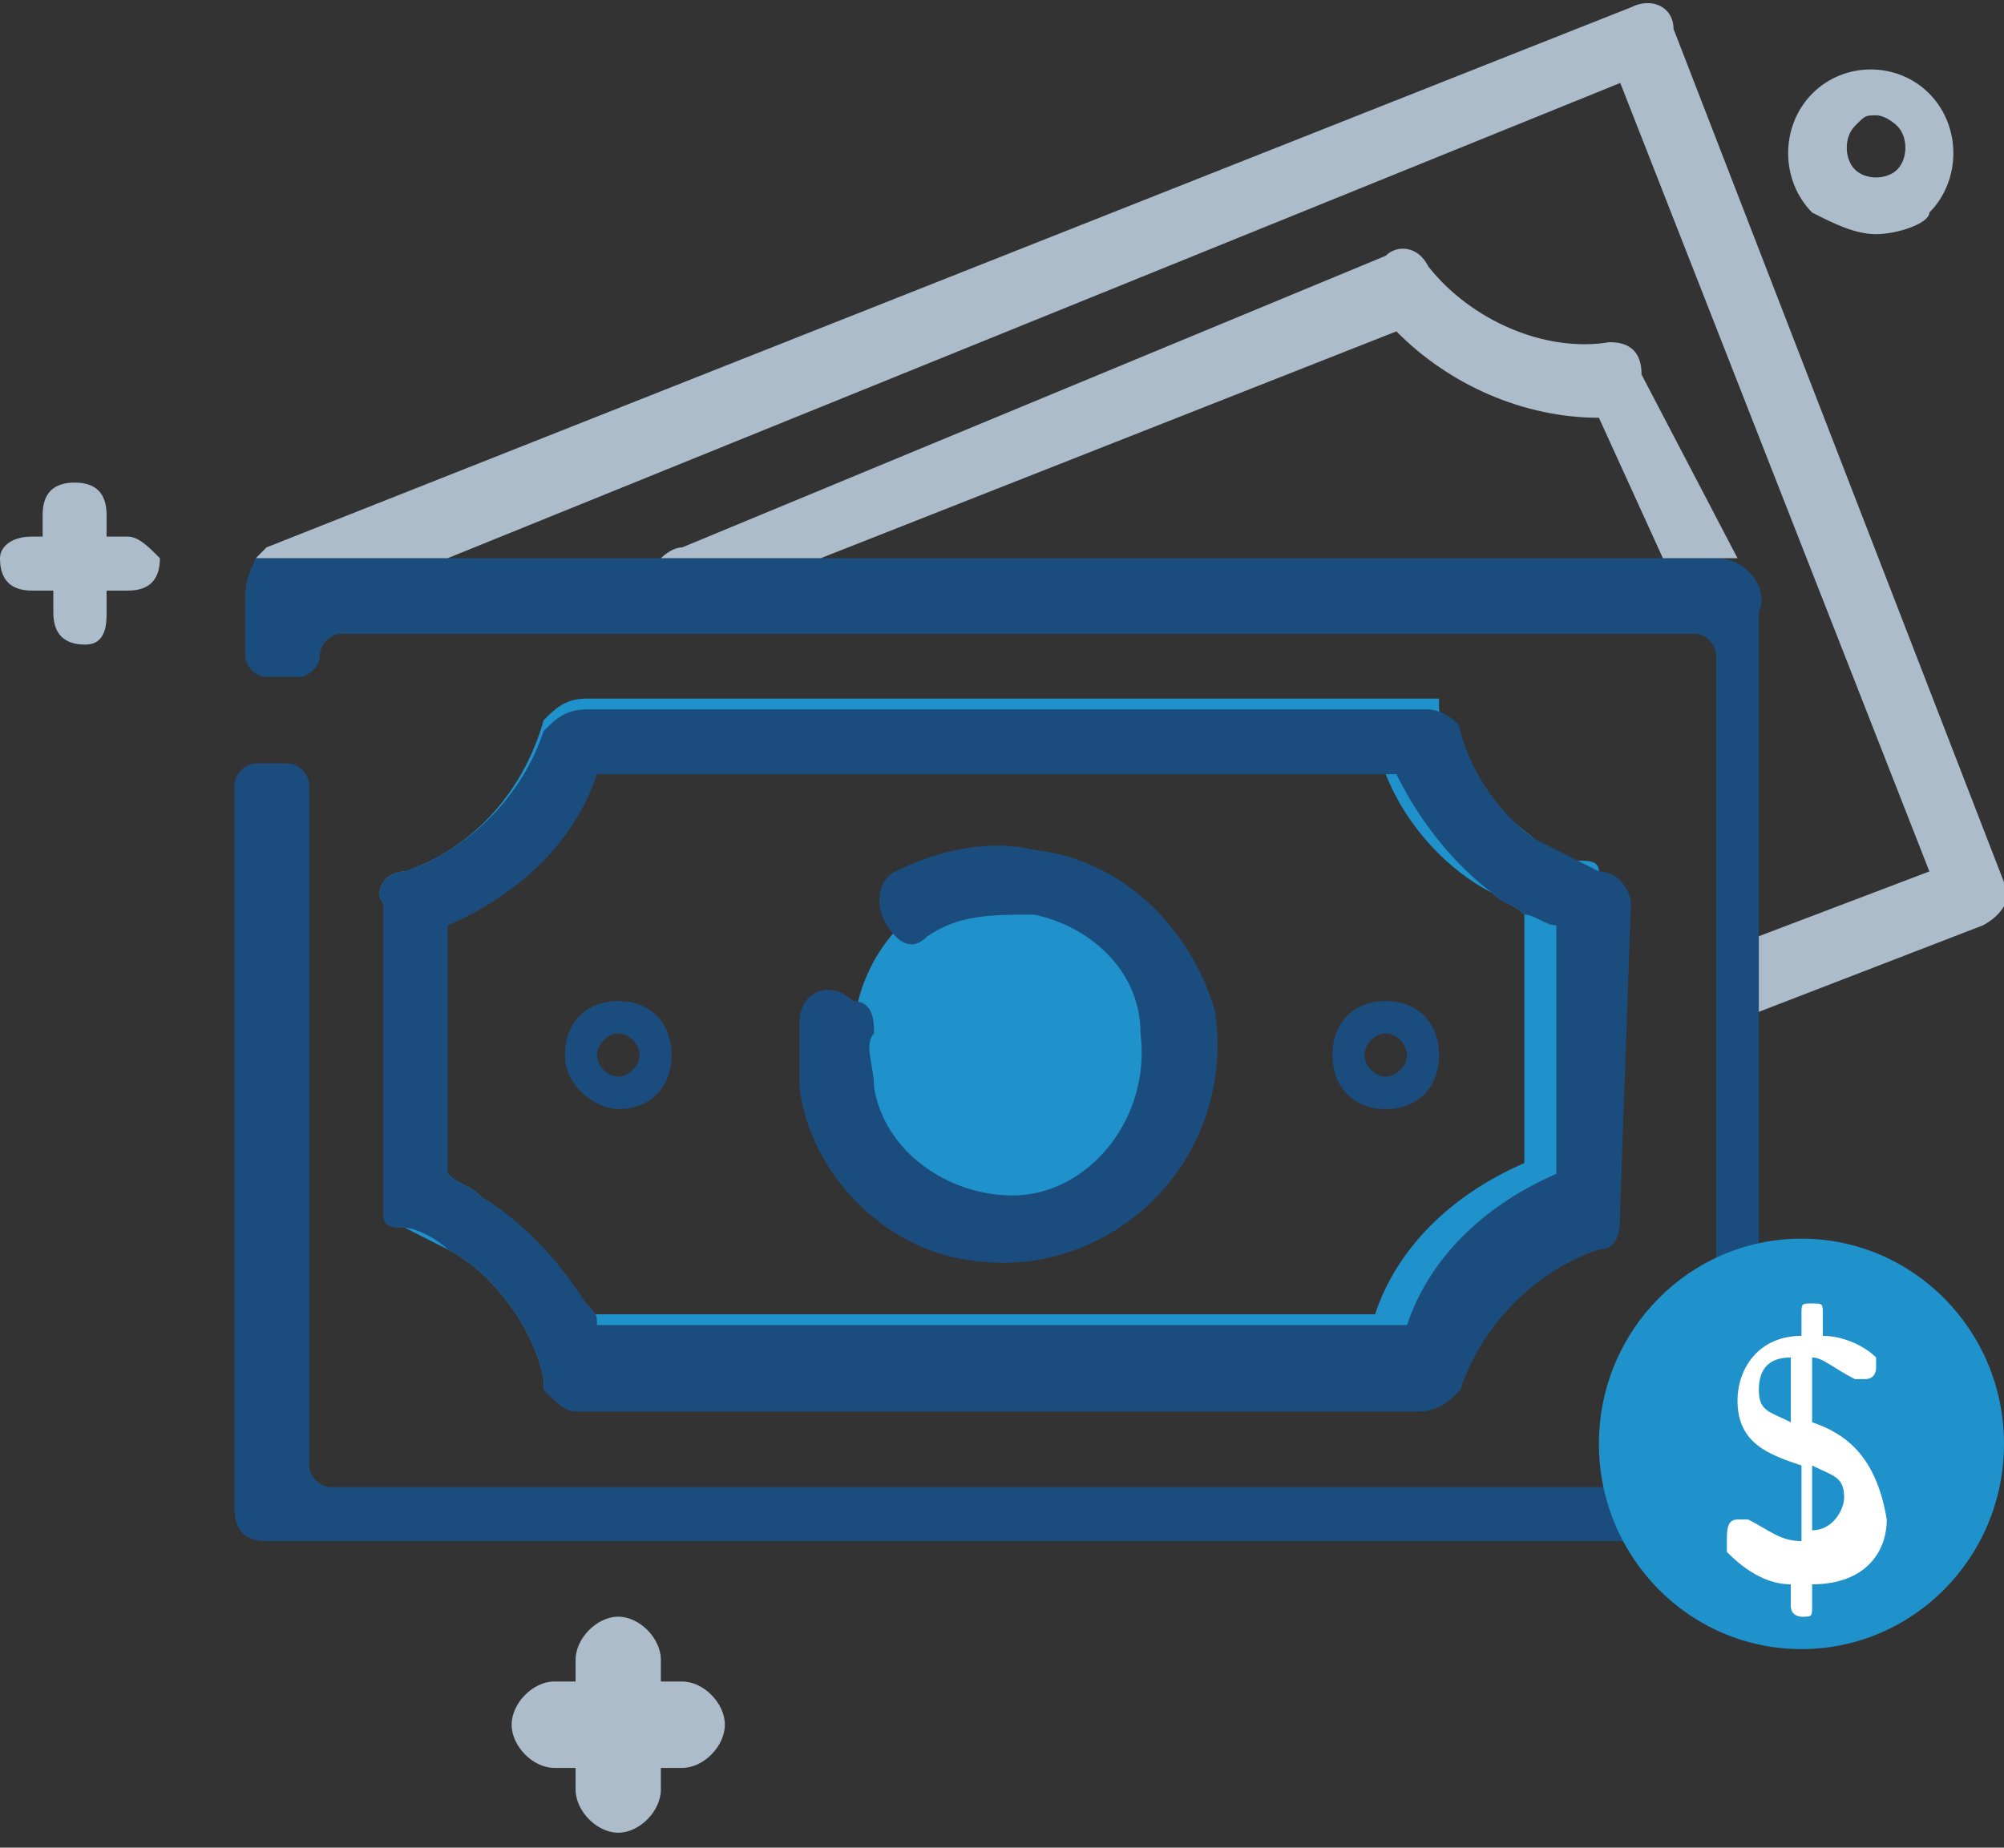 <svg width="90" height="83" viewBox="0 0 90 83" fill="none" xmlns="http://www.w3.org/2000/svg">
<rect x="0" y="0" width="90" height="83" fill="#333333" stroke="none"/>
<path d="M45.001 54.188C48.702 54.188 51.703 50.929 51.703 46.91C51.703 42.89 48.702 39.632 45.001 39.632C41.299 39.632 38.298 42.89 38.298 46.91C38.298 50.929 41.299 54.188 45.001 54.188Z" fill="#1F91CB"/>
<path d="M77.074 25.075H74.202H36.861H29.681H11.968H11.489C11.011 26.046 11.011 26.531 11.011 27.016V29.442C11.011 29.927 11.489 30.413 11.968 30.413H13.404C13.883 30.413 14.361 29.927 14.361 29.442C14.361 28.957 14.84 28.472 15.319 28.472H76.117C76.596 28.472 77.074 28.957 77.074 29.442V65.833C77.074 66.318 76.596 66.803 76.117 66.803H14.84C14.361 66.803 13.883 66.318 13.883 65.833V35.264C13.883 34.779 13.404 34.294 12.925 34.294H11.489C11.011 34.294 10.532 34.779 10.532 35.264V67.773C10.532 68.744 11.011 69.229 11.968 69.229H77.553C78.51 69.229 78.989 68.744 78.989 67.773V27.501C79.468 26.531 78.51 25.075 77.074 25.075Z" fill="#1B4C7E"/>
<path d="M78.032 25.075H74.681L71.808 18.767C68.457 18.767 65.106 17.312 62.713 14.886L36.861 25.075H29.681C29.681 25.075 30.159 24.59 30.638 24.59L62.234 11.489C62.713 11.004 63.67 11.004 64.149 11.975C66.064 14.401 69.415 15.856 72.287 15.371C73.245 15.371 73.723 15.856 73.723 16.827L78.032 25.075Z" fill="#ACBCCB"/>
<path d="M89.043 41.572L78.989 45.454V42.057L86.649 39.146L72.766 3.726L20.106 25.075H29.681H11.489L11.968 24.59L73.245 0.33C74.202 -0.156 75.159 0.33 75.159 1.3L90 39.631C90.479 40.117 90 41.087 89.043 41.572Z" fill="#ACBCCB"/>
<path d="M71.809 40.117C71.809 39.631 71.809 39.146 71.809 39.146C71.809 38.661 71.33 38.661 70.851 38.661C70.373 38.661 69.415 38.176 68.936 37.691C67.021 36.235 65.106 34.294 64.628 31.868C64.628 31.868 64.628 31.868 64.628 31.383H64.149H26.33C25.372 31.383 24.894 31.868 24.415 32.353C23.458 35.75 21.064 38.176 18.192 39.146C17.234 39.146 16.756 40.117 17.234 40.602V53.702C17.234 54.188 17.234 54.673 17.234 54.673C18.192 55.158 19.149 55.643 20.107 56.128C22.021 57.099 23.936 59.525 24.415 61.951C24.415 61.951 24.415 61.951 24.415 62.436C24.415 62.436 24.415 62.436 24.894 62.436H62.234C63.192 62.436 63.67 61.951 64.149 61.466C65.106 58.554 67.5 56.128 70.373 55.158C71.33 55.158 71.809 54.188 71.33 53.217L71.809 40.117ZM25.851 59.04C24.894 57.099 23.458 55.158 21.543 53.702C21.064 53.217 20.585 53.217 20.107 52.732C19.628 52.732 19.149 52.247 18.67 52.247V41.087C22.021 39.631 24.415 37.205 25.372 34.294H61.277C62.234 34.294 62.234 34.294 62.234 34.779C63.192 37.205 65.106 39.146 67.021 40.117C67.5 40.602 67.979 40.602 68.458 41.087V52.247C65.106 53.702 62.713 56.128 61.755 59.04H25.851Z" fill="#1F91CB"/>
<path d="M73.245 40.602C73.245 40.117 72.766 39.146 71.809 39.146C70.851 38.661 69.894 38.176 68.936 37.691C67.5 36.72 66.064 34.779 65.585 32.839C65.585 32.353 64.628 31.868 64.149 31.868H63.67H26.33C25.372 31.868 24.894 32.353 24.415 32.839C23.458 35.75 21.064 38.176 18.192 39.146C17.234 39.146 16.756 40.117 17.234 40.602V53.703C17.234 54.188 17.234 54.673 17.234 54.673C17.234 55.158 17.713 55.158 18.192 55.158C18.67 55.158 19.628 55.643 20.107 56.129C22.021 57.099 23.936 59.525 24.415 61.951C24.415 61.951 24.415 61.951 24.415 62.436C24.894 62.921 25.372 63.407 25.851 63.407C25.851 63.407 25.851 63.407 26.33 63.407H63.67C64.628 63.407 65.106 62.921 65.585 62.436C66.543 59.525 68.936 57.099 71.809 56.129C72.766 56.129 72.766 55.158 72.766 54.188L73.245 40.602C73.245 41.087 73.245 41.087 73.245 40.602ZM21.543 53.703C21.064 53.217 20.585 53.217 20.107 52.732V41.572C23.458 40.117 25.851 37.691 26.809 34.779H62.713C63.67 36.72 65.106 38.661 67.021 40.117C67.5 40.602 67.979 40.602 68.458 41.087C68.936 41.087 69.415 41.572 69.894 41.572V52.732C66.543 54.188 64.149 56.614 63.192 59.525H26.809C26.809 59.04 26.809 59.04 26.33 58.555C25.372 57.099 23.936 55.158 21.543 53.703Z" fill="#1B4C7E"/>
<path d="M46.435 38.176C44.52 37.691 42.127 38.176 40.212 39.147C39.254 39.632 39.254 41.087 40.212 42.058C40.691 42.543 41.169 42.543 41.648 42.058C43.084 41.087 44.52 41.087 46.435 41.087C48.829 41.572 51.222 43.513 51.222 46.425C51.701 50.306 48.829 53.703 45.478 53.703C42.605 53.703 39.733 51.762 39.254 48.851C39.254 47.88 38.776 46.91 39.254 46.425C39.254 45.939 39.254 44.969 38.297 44.969C37.34 43.998 35.903 44.484 35.903 45.939C35.903 46.91 35.903 47.88 35.903 48.851C36.382 52.732 39.733 56.129 43.563 56.614C49.786 57.584 55.531 52.247 54.574 45.454C53.616 42.058 50.744 38.661 46.435 38.176Z" fill="#1B4C7E"/>
<path d="M27.766 49.821C29.202 49.821 30.16 48.85 30.16 47.395C30.16 45.939 29.202 44.969 27.766 44.969C26.33 44.969 25.373 45.939 25.373 47.395C25.373 48.85 26.809 49.821 27.766 49.821ZM27.766 46.424C28.245 46.424 28.724 46.91 28.724 47.395C28.724 47.88 28.245 48.365 27.766 48.365C27.288 48.365 26.809 47.88 26.809 47.395C26.809 46.91 27.288 46.424 27.766 46.424Z" fill="#1B4C7E"/>
<path d="M62.233 49.821C63.67 49.821 64.627 48.85 64.627 47.395C64.627 45.939 63.67 44.969 62.233 44.969C60.797 44.969 59.84 45.939 59.84 47.395C59.84 48.85 60.797 49.821 62.233 49.821ZM62.233 46.424C62.712 46.424 63.191 46.91 63.191 47.395C63.191 47.88 62.712 48.365 62.233 48.365C61.755 48.365 61.276 47.88 61.276 47.395C61.276 46.91 61.755 46.424 62.233 46.424Z" fill="#1B4C7E"/>
<path d="M80.904 74.081C85.927 74.081 90 69.954 90 64.862C90 59.77 85.927 55.643 80.904 55.643C75.88 55.643 71.808 59.77 71.808 64.862C71.808 69.954 75.88 74.081 80.904 74.081Z" fill="#1F91CB"/>
<path d="M81.383 63.892V60.981C81.862 60.981 82.341 61.466 83.298 61.951C83.298 61.951 83.298 61.951 83.777 61.951C84.256 61.951 84.256 61.466 84.256 61.466V60.981C83.777 60.496 82.82 60.01 81.862 60.01V59.04C81.862 58.555 81.862 58.555 81.383 58.555C80.905 58.555 80.905 58.555 80.905 59.04V60.01C78.99 60.01 78.032 61.466 78.032 62.922C78.032 64.862 79.469 65.348 80.905 65.833V69.229C79.947 69.229 79.469 68.744 78.511 68.259H78.032C77.554 68.259 77.554 68.744 77.554 69.229V69.715C78.511 70.685 79.469 71.17 80.426 71.17V72.141C80.426 72.626 80.905 72.626 80.905 72.626C81.383 72.626 81.383 72.626 81.383 72.141V71.17C83.777 71.17 84.735 69.715 84.735 68.259C84.256 65.348 82.82 64.377 81.383 63.892ZM80.426 63.892C79.469 63.407 78.99 63.407 78.99 62.437C78.99 61.466 79.469 60.981 80.426 60.981V63.892ZM81.383 68.744V65.833C82.341 66.318 82.82 66.318 82.82 67.288C82.82 67.774 82.341 68.744 81.383 68.744Z" fill="white"/>
<path d="M84.255 10.519C83.298 10.519 82.34 10.034 81.383 9.549C79.947 8.093 79.947 5.667 81.383 4.211C82.819 2.756 85.213 2.756 86.649 4.211C88.085 5.667 88.085 8.093 86.649 9.549C86.649 10.034 85.213 10.519 84.255 10.519ZM84.255 5.182C83.776 5.182 83.776 5.182 83.298 5.667C82.819 6.152 82.819 7.122 83.298 7.608C83.776 8.093 84.734 8.093 85.213 7.608C85.691 7.122 85.691 6.152 85.213 5.667C85.213 5.667 84.734 5.182 84.255 5.182Z" fill="#ACBCCB"/>
<path d="M30.638 75.537H29.68V74.566C29.68 73.596 28.723 72.625 27.765 72.625C26.808 72.625 25.85 73.596 25.85 74.566V75.537H24.893C23.936 75.537 22.978 76.507 22.978 77.477C22.978 78.448 23.936 79.418 24.893 79.418H25.85V80.389C25.85 81.359 26.808 82.329 27.765 82.329C28.723 82.329 29.68 81.359 29.68 80.389V79.418H30.638C31.595 79.418 32.553 78.448 32.553 77.477C32.553 76.507 31.595 75.537 30.638 75.537Z" fill="#ACBCCB"/>
<path d="M5.745 24.105H4.787V23.134C4.787 22.164 4.309 21.679 3.351 21.679C2.394 21.679 1.915 22.164 1.915 23.134V24.105H1.436C0.479 24.105 0 24.59 0 25.075C0 26.046 0.479 26.531 1.436 26.531H2.394V27.501C2.394 28.472 2.872 28.957 3.83 28.957C4.787 28.957 4.787 27.986 4.787 27.501V26.531H5.745C6.702 26.531 7.181 26.046 7.181 25.075C6.702 24.59 6.223 24.105 5.745 24.105Z" fill="#ACBCCB"/>
</svg>
